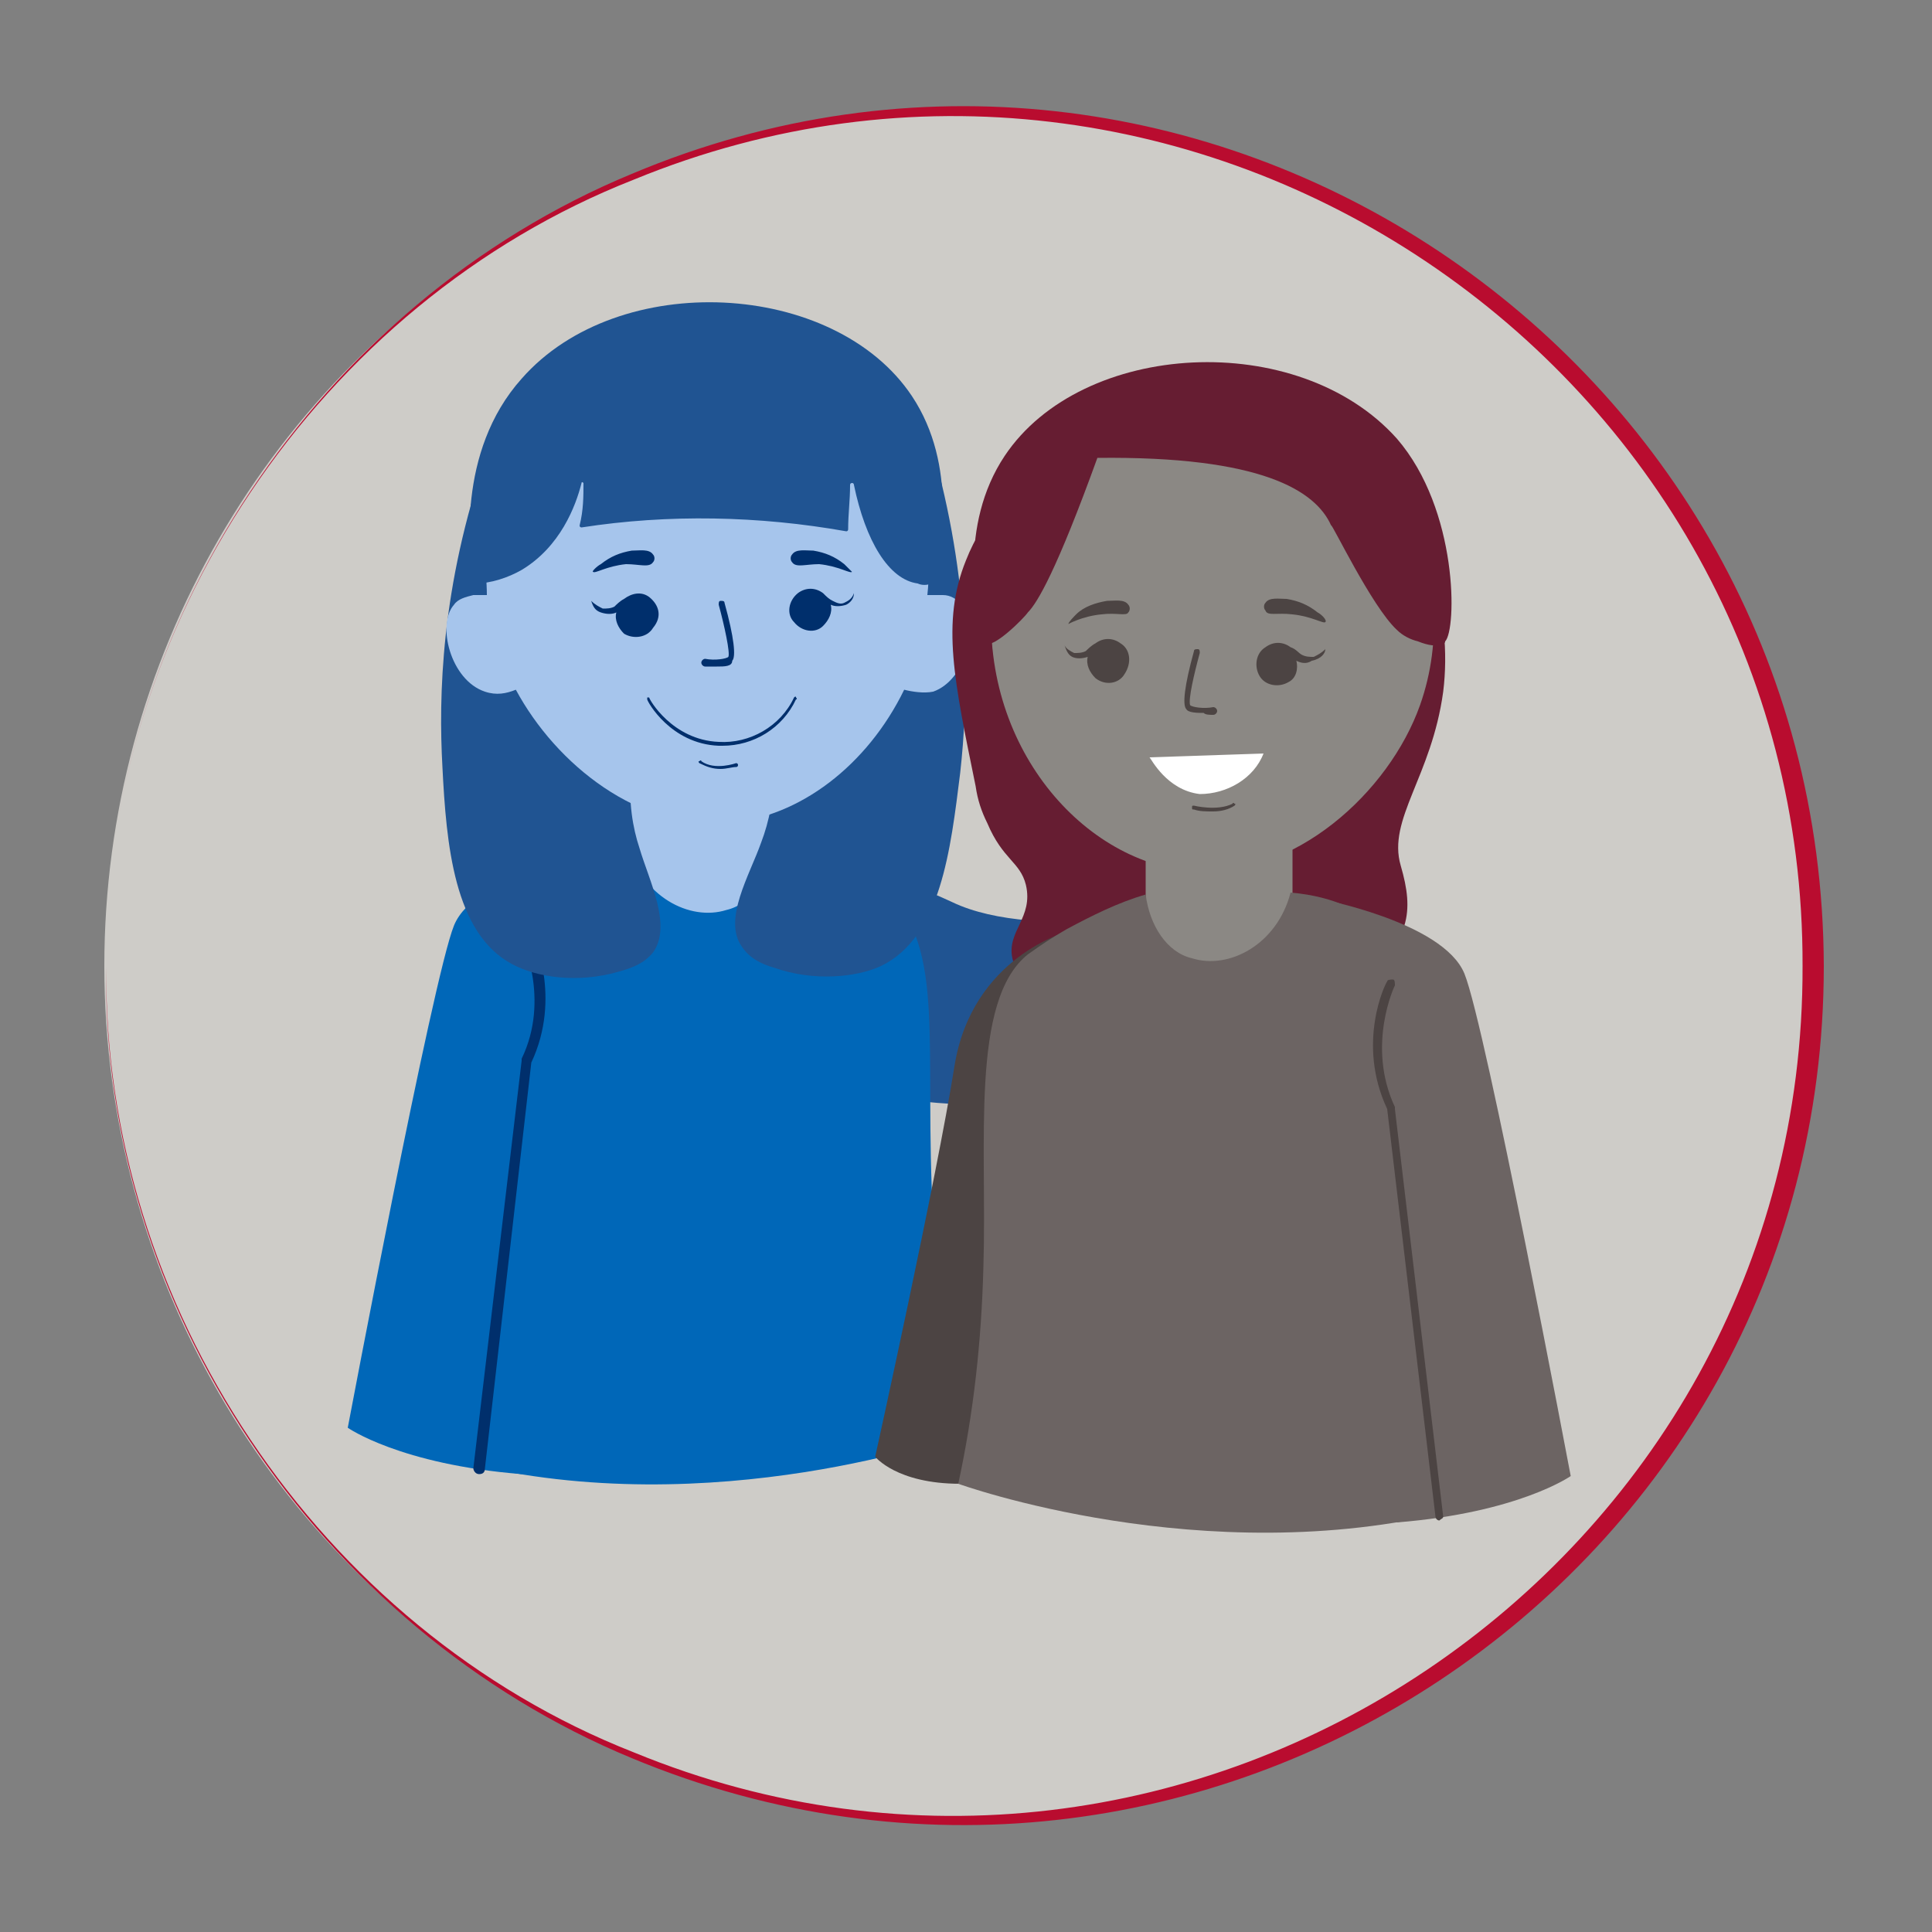 <?xml version="1.0" encoding="utf-8"?>
<!-- Generator: Adobe Illustrator 26.3.1, SVG Export Plug-In . SVG Version: 6.00 Build 0)  -->
<svg version="1.1" id="Capa_1" xmlns="http://www.w3.org/2000/svg" xmlns:xlink="http://www.w3.org/1999/xlink" x="0px" y="0px"
	 viewBox="0 0 100 100" style="enable-background:new 0 0 100 100;" xml:space="preserve">
<rect x="0" y="0" width="100" height="100" fill="#808080" stroke="none"/>
<style type="text/css">
	.st0{fill:#CECCC8;}
	.st1{fill:#B90C2F;}
	.st2{fill:#A6C5EC;}
	.st3{fill:#205492;}
	.st4{fill:#0067B8;}
	.st5{fill:#002F6C;}
	.st6{fill:#C64E39;}
	.st7{fill:#661D32;}
	.st8{fill:#8B8884;}
	.st9{fill:#4C4443;}
	.st10{fill:#6C6463;}
	.st11{fill:#FFFFFF;}
</style>
<g>
	<circle class="st0" cx="49.6" cy="50" r="44.2"/>
	<path class="st1" d="M5.5,50c-0.2-17.5,11-34.3,27.2-41c29.2-12.3,61.6,9.3,61.7,41c0,31.7-32.4,53.2-61.7,41
		C16.5,84.3,5.2,67.5,5.5,50L5.5,50z M5.5,50C5.3,67.5,16.5,84.3,32.8,90.7c28.7,11.8,60.6-9.6,60.5-40.7
		C93.4,18.9,61.5-2.5,32.8,9.3C16.5,15.7,5.3,32.5,5.5,50L5.5,50z"/>
</g>
<path class="st2" d="M35.6,35.8h1.4c1.7,0,3.1,1.4,3.1,3.1v7c0,1.7-1.4,3.1-3.1,3.1h-1.4c-1.7,0-3.1-1.4-3.1-3.1v-7
	C32.5,37.2,33.9,35.8,35.6,35.8z"/>
<path class="st3" d="M40.5,43.9c3,0.6,6,1.5,8.8,2.8c4.4,2.1,13.1,0.4,17.3,0v7.4c0,0-12.3,4.8-21.7,2.4S40.5,43.9,40.5,43.9z"/>
<path class="st4" d="M40,43.8c2.3,0.2,4.3,0.8,5.9,2.3c3.1,3.1,1.9,7.9,2.4,17c0.2,3.8,0.7,7.5,1.3,11.2c0,0-12.7,4.6-25.6,1.4
	c0.8-2.9,1.3-5.9,1.6-9c1.1-11.1-1.5-17.9,2.4-21.3c0.7-0.6,2.1-1.5,4.5-1.7c0.7,2.7,3.2,4,5.1,3.4C38.9,46.8,39.8,45.4,40,43.8z"/>
<path class="st4" d="M31.1,44c0,0-6.5,1.2-7.6,3.9c-1.1,2.7-5.5,26-5.5,26s2.7,1.9,9,2.4L31.1,44z"/>
<path class="st5" d="M24.8,76.3L24.8,76.3c-0.2,0-0.3-0.2-0.3-0.3c0,0,0,0,0,0l2.5-21.1c0,0,0-0.1,0-0.1c1.5-3.1,0-6.2,0-6.2
	c-0.1-0.1,0-0.3,0.1-0.4c0.1-0.1,0.3,0,0.4,0.1c0,0,0,0,0,0c0.1,0.1,1.6,3.3,0,6.7L25.1,76C25.1,76.2,25,76.3,24.8,76.3z"/>
<path class="st3" d="M25.2,23.5c-2.4,6.9-2.5,12.6-2.3,16.2c0.2,4,0.6,8.6,3.6,10.2c1.3,0.7,3.4,1,5.5,0.4c0.7-0.2,1.3-0.4,1.8-1
	c1-1.4-0.2-3.7-0.7-5.4c-0.7-2.1-0.9-5.3,1.2-10.1c-1.2,0.1-2.4-0.1-3.5-0.6C27.4,31.7,25.4,28,25.2,23.5z"/>
<path class="st3" d="M48.4,23.7c1.9,7,1.7,12.7,1.3,16.3c-0.5,4-1,8.5-4.1,10c-1.3,0.6-3.5,0.8-5.5,0.1c-0.7-0.2-1.3-0.5-1.7-1.1
	c-1-1.4,0.4-3.7,1-5.4c0.8-2.1,1.2-5.3-0.7-10.2c1.2,0.1,2.4,0,3.5-0.4C45.6,31.8,47.9,28.2,48.4,23.7z"/>
<path class="st6" d="M25.6,34.8C25.6,34.8,25.6,34.8,25.6,34.8c-0.5-0.4-0.8-0.8-0.8-1.2c0-0.4,0.2-0.8,0.5-1.1L24,32.7
	c-0.1,0-0.1,0-0.1-0.1c0-0.1,0-0.1,0.1-0.1l1.6-0.3c0,0,0.1,0,0.1,0.1c0,0,0,0.1,0,0.1c0,0-0.7,0.5-0.7,1.2c0,0.4,0.2,0.7,0.7,1.1
	C25.7,34.7,25.7,34.7,25.6,34.8C25.7,34.8,25.7,34.8,25.6,34.8z"/>
<path class="st6" d="M47.6,34.8C47.6,34.8,47.5,34.8,47.6,34.8c-0.1-0.1-0.1-0.2-0.1-0.2c0.4-0.3,0.6-0.7,0.7-1.1
	c0-0.7-0.6-1.2-0.7-1.2c0,0,0-0.1,0-0.1c0,0,0.1-0.1,0.1-0.1l1.6,0.3c0.1,0,0.1,0.1,0.1,0.1c0,0.1-0.1,0.1-0.1,0.1l0,0l-1.3-0.2
	c0.3,0.3,0.5,0.7,0.5,1.1C48.4,34,48.2,34.5,47.6,34.8C47.7,34.8,47.7,34.8,47.6,34.8z"/>
<circle class="st2" cx="36.6" cy="29.6" r="11.4"/>
<path class="st2" d="M49.8,31.3c-0.3-0.3-0.6-0.5-1-0.5c-0.3,0-0.5,0-0.8,0c0.1-0.9,0.1-1.9-0.1-2.9c-3.5-4.2-9.2-4-14-2.7
	c-4,1.1-7.1,2.4-8.7,3.6c-0.1,0.7,0,1.3,0,2c-0.2,0-0.5,0-0.7,0c-0.4,0.1-0.8,0.2-1,0.5c-0.9,1-0.2,3.9,1.6,4.5
	c0.6,0.2,1.1,0.1,1.6-0.1c2.1,3.9,6.4,7.3,11,6.9c3.7-0.3,7.2-3,9.1-6.9c0.4,0.1,1,0.2,1.5,0.1C50,35.2,50.7,32.4,49.8,31.3z"/>
<path class="st5" d="M37.1,34.5c-0.2,0-0.4,0-0.6,0c-0.1,0-0.2-0.1-0.2-0.2c0-0.1,0.1-0.2,0.2-0.2l0,0c0.5,0.1,1.1,0,1.2-0.1
	c0.1-0.2-0.2-1.6-0.5-2.7c0-0.1,0-0.2,0.1-0.2c0.1,0,0.2,0,0.2,0.1c0.5,1.8,0.6,2.8,0.4,3C37.9,34.5,37.5,34.5,37.1,34.5z"/>
<path class="st5" d="M31.1,29.2c0.5-0.4,1-0.6,1.6-0.7c0.4,0,0.9-0.1,1.1,0.2c0.1,0.1,0.1,0.3,0,0.4c-0.2,0.3-0.7,0.1-1.4,0.1
	c-1,0.1-1.6,0.5-1.7,0.4C30.6,29.6,30.9,29.3,31.1,29.2z"/>
<path class="st5" d="M43.7,29.2c-0.5-0.4-1-0.6-1.6-0.7c-0.4,0-0.9-0.1-1.1,0.2c-0.1,0.1-0.1,0.3,0,0.4c0.2,0.3,0.7,0.1,1.4,0.1
	c1,0.1,1.6,0.5,1.7,0.4C44.1,29.6,43.8,29.3,43.7,29.2z"/>
<path class="st5" d="M37.3,39.8c-0.4,0-0.7-0.1-1.1-0.3c0,0-0.1-0.1,0-0.1c0,0,0.1-0.1,0.1,0c0.7,0.5,1.8,0.1,1.8,0.1
	c0,0,0.1,0,0.1,0.1c0,0,0,0,0,0c0,0,0,0.1-0.1,0.1C37.9,39.7,37.6,39.8,37.3,39.8z"/>
<g>
	<path class="st5" d="M43.7,31.2c-0.2,0.1-0.4,0-0.6-0.1c-0.2-0.1-0.3-0.2-0.5-0.4c-0.4-0.3-0.9-0.3-1.3,0c0,0,0,0,0,0
		c-0.5,0.4-0.6,1.1-0.2,1.5c0.4,0.5,1.1,0.6,1.5,0.2c0.3-0.3,0.5-0.7,0.4-1.1c0.2,0.1,0.5,0.1,0.8,0c0.2-0.1,0.4-0.3,0.4-0.6
		C44.1,31,43.9,31.1,43.7,31.2z"/>
	<path class="st5" d="M44.2,30.8C44.2,30.8,44.2,30.9,44.2,30.8C44.2,30.9,44.2,30.8,44.2,30.8L44.2,30.8z"/>
	<path class="st5" d="M33.6,30.9c-0.4-0.3-0.9-0.2-1.3,0.1c-0.2,0.1-0.4,0.3-0.5,0.4c-0.2,0.1-0.4,0.1-0.6,0.1
		c-0.2-0.1-0.4-0.2-0.6-0.4h0c0.1,0.3,0.2,0.5,0.5,0.6c0.3,0.1,0.6,0.1,0.8,0c-0.1,0.4,0.1,0.8,0.4,1.1c0.5,0.3,1.2,0.2,1.5-0.3
		C34.3,31.9,34.1,31.3,33.6,30.9C33.6,30.9,33.6,30.9,33.6,30.9z"/>
</g>
<path class="st3" d="M30.2,25C30.2,24.9,30.2,24.9,30.2,25c-0.1-0.1-0.1,0-0.1,0c-0.3,1.2-1.1,3.3-3.1,4.5c-0.7,0.4-1.6,0.7-2.4,0.7
	c0,0-0.1,0-0.1-0.1c-0.2-1.3-0.9-6.7,2.5-10.5c5-5.7,16.2-5.1,20.2,0.9c2.4,3.6,1.5,8.1,1.1,9.6c0,0,0,0-0.1,0.1
	c-0.2,0.1-0.5,0.1-0.7,0c-1.5-0.2-2.7-2.2-3.3-5.1c0,0,0-0.1-0.1-0.1c0,0-0.1,0-0.1,0.1c0,0.8-0.1,1.5-0.1,2.3c0,0,0,0.1-0.1,0.1
	c0,0,0,0,0,0c-4.5-0.8-9.2-0.9-13.7-0.2c0,0-0.1,0-0.1-0.1c0,0,0,0,0,0C30.2,26.4,30.2,25.7,30.2,25z"/>
<path class="st5" d="M37.4,38.6h-0.2c-2.5-0.1-3.7-2.3-3.7-2.4c0,0,0-0.1,0-0.1c0,0,0.1,0,0.1,0c0,0.1,1.2,2.2,3.6,2.3
	c1.6,0.1,3.2-0.8,3.9-2.3c0,0,0.1-0.1,0.1,0c0,0,0.1,0.1,0,0.1C40.5,37.7,39,38.6,37.4,38.6z"/>
<path class="st7" d="M57.9,22.1c-1.3,0.4-6.1,2.3-7.9,6.9c-1.3,3.2-0.6,6.3,0.5,11.7c0.1,0.7,0.3,1.3,0.6,1.9c0.8,1.9,1.7,2,2,3.2
	c0.4,1.7-1,2.4-0.7,3.8c0.1,0.5,0.7,1.3,3.3,2.5c4.2,1.9,12.1,0.8,14.7-1.3c2.6-2.1,2.8-3.6,2.1-6s1.6-4.6,2.2-9
	c0.5-4-0.8-9.2-4.6-12.1C65.2,19.8,58.8,21.9,57.9,22.1z"/>
<path class="st8" d="M62.4,38.3h1.4c1.7,0,3.1,1.4,3.1,3.1v7c0,1.7-1.4,3.1-3.1,3.1h-1.4c-1.7,0-3.1-1.4-3.1-3.1v-7
	C59.3,39.7,60.7,38.3,62.4,38.3z"/>
<path class="st9" d="M55.3,48.2c0,0-5,1.3-5.9,7s-4.1,20.2-4.1,20.2s1.1,1.4,4.4,1.4l3.3-0.1L55.3,48.2z"/>
<path class="st10" d="M59.3,46.3c-1.4,0.4-2.8,1.1-4.1,1.8c-0.7,0.4-1.3,0.8-2,1.3c-3,2.4-2.1,9.8-2.3,16.2
	c-0.1,3.8-0.5,7.5-1.3,11.2c0,0,12.7,4.6,25.6,1.4c-0.8-2.9-1.3-5.9-1.6-9c-1.1-11.1,1.5-17.9-2.3-21.3c-0.7-0.6-2.1-1.5-4.5-1.7
	c-0.7,2.7-3.2,4-5.1,3.4C60.4,49.3,59.5,47.9,59.3,46.3z"/>
<path class="st10" d="M68.2,46.5c0,0,6.5,1.2,7.6,3.9c1.1,2.7,5.5,26,5.5,26s-2.7,1.9-9,2.4L68.2,46.5z"/>
<path class="st9" d="M74.5,78.7c-0.1,0-0.2-0.1-0.2-0.2l-2.5-21.1c-1.6-3.4-0.1-6.5,0-6.6c0-0.1,0.2-0.1,0.3-0.1
	c0.1,0,0.1,0.2,0.1,0.3l0,0c0,0-1.5,3.1,0,6.3c0,0,0,0,0,0.1l2.5,21.1C74.7,78.6,74.6,78.6,74.5,78.7L74.5,78.7z"/>
<circle class="st8" cx="62.7" cy="32.1" r="11.4"/>
<path class="st8" d="M51.4,30.4c-0.9,7.8,4.4,14.2,10.3,14.7c5.3,0.4,10.2-4.1,11.8-8.6c0.6-1.7,0.8-3.4,0.7-5.2
	c-1.6-1.2-4.7-2.5-8.7-3.6C60.6,26.4,54.9,26.2,51.4,30.4z"/>
<g>
	<path class="st9" d="M62.8,37c0.1,0,0.2-0.1,0.2-0.2c0-0.1-0.1-0.2-0.2-0.2c-0.5,0.1-1.1,0-1.2-0.1c-0.1-0.3,0.2-1.6,0.5-2.7
		c0-0.1,0-0.2-0.1-0.2c-0.1,0-0.2,0-0.2,0.1c-0.5,1.8-0.6,2.8-0.4,3c0.1,0.2,0.6,0.2,0.9,0.2C62.4,37,62.6,37,62.8,37z"/>
	<path class="st9" d="M66.9,31.8c1,0.1,1.6,0.5,1.7,0.4c0.1-0.1-0.2-0.4-0.4-0.5c-0.5-0.4-1-0.6-1.6-0.7c-0.4,0-0.9-0.1-1.1,0.2
		c-0.1,0.1-0.1,0.3,0,0.4C65.6,31.9,66.1,31.7,66.9,31.8z"/>
	<path class="st9" d="M57,31.8c0.8-0.1,1.3,0.1,1.4-0.1c0.1-0.1,0.1-0.3,0-0.4c-0.2-0.3-0.7-0.2-1.1-0.2c-0.6,0.1-1.2,0.3-1.6,0.7
		c-0.1,0.1-0.4,0.4-0.4,0.5C55.3,32.3,56,31.9,57,31.8z"/>
	<path class="st9" d="M61.8,41.7c-0.1,0-0.1,0-0.1,0.1c0,0.1,0,0.1,0.1,0.1c0.3,0.1,0.6,0.1,1,0.1c0.4,0,0.8-0.1,1.1-0.3
		c0,0,0,0,0,0c0,0,0.1-0.1,0-0.1c0,0-0.1-0.1-0.1,0C63,42,61.8,41.7,61.8,41.7z"/>
	<path class="st9" d="M58,33.3c-0.4-0.3-0.9-0.3-1.3,0c-0.2,0.1-0.4,0.3-0.5,0.4c-0.2,0.1-0.4,0.1-0.6,0.1c-0.2-0.1-0.4-0.2-0.5-0.4
		c0.1,0.3,0.2,0.5,0.4,0.6c0.2,0.1,0.5,0.1,0.8,0c-0.1,0.4,0.1,0.8,0.4,1.1c0.5,0.4,1.2,0.3,1.5-0.2C58.6,34.3,58.5,33.6,58,33.3
		C58,33.3,58,33.3,58,33.3z"/>
	<path class="st9" d="M55.1,33.3C55.1,33.3,55.1,33.3,55.1,33.3C55.1,33.3,55.1,33.3,55.1,33.3L55.1,33.3z"/>
	<path class="st9" d="M68.6,33.6c-0.2,0.2-0.4,0.3-0.6,0.4c-0.2,0-0.4,0-0.6-0.1c-0.2-0.1-0.3-0.3-0.6-0.4c-0.4-0.3-0.9-0.3-1.3,0
		c0,0,0,0,0,0c-0.5,0.3-0.6,1-0.3,1.5c0.3,0.5,1,0.6,1.5,0.3c0.4-0.2,0.5-0.7,0.4-1.1c0.2,0.1,0.5,0.2,0.8,0
		C68.4,34.1,68.6,33.8,68.6,33.6L68.6,33.6z"/>
</g>
<path class="st7" d="M72.3,32.6c0.3,0.3,0.7,0.5,1.1,0.6c0.5,0.2,1,0.3,1.3,0.1c0,0,0.1,0,0.1-0.1c0.6-0.6,0.7-6.8-2.5-10.5
	C67.2,17,56,17.6,52,23.6c-2.4,3.6-1.5,8.1-1.1,9.6c0,0,0,0,0.1,0.1c0.4,0.3,2-1.3,2.2-1.6l0,0c0.5-0.5,1.5-2.2,3.6-8
	c8.5-0.1,11.3,1.7,12.1,3.5C68.9,27,71,31.4,72.3,32.6z"/>
<path class="st11" d="M59.5,39.2l5.9-0.2c-0.5,1.3-1.9,2.1-3.3,2.1C60.4,40.9,59.6,39.3,59.5,39.2z"/>
</svg>

